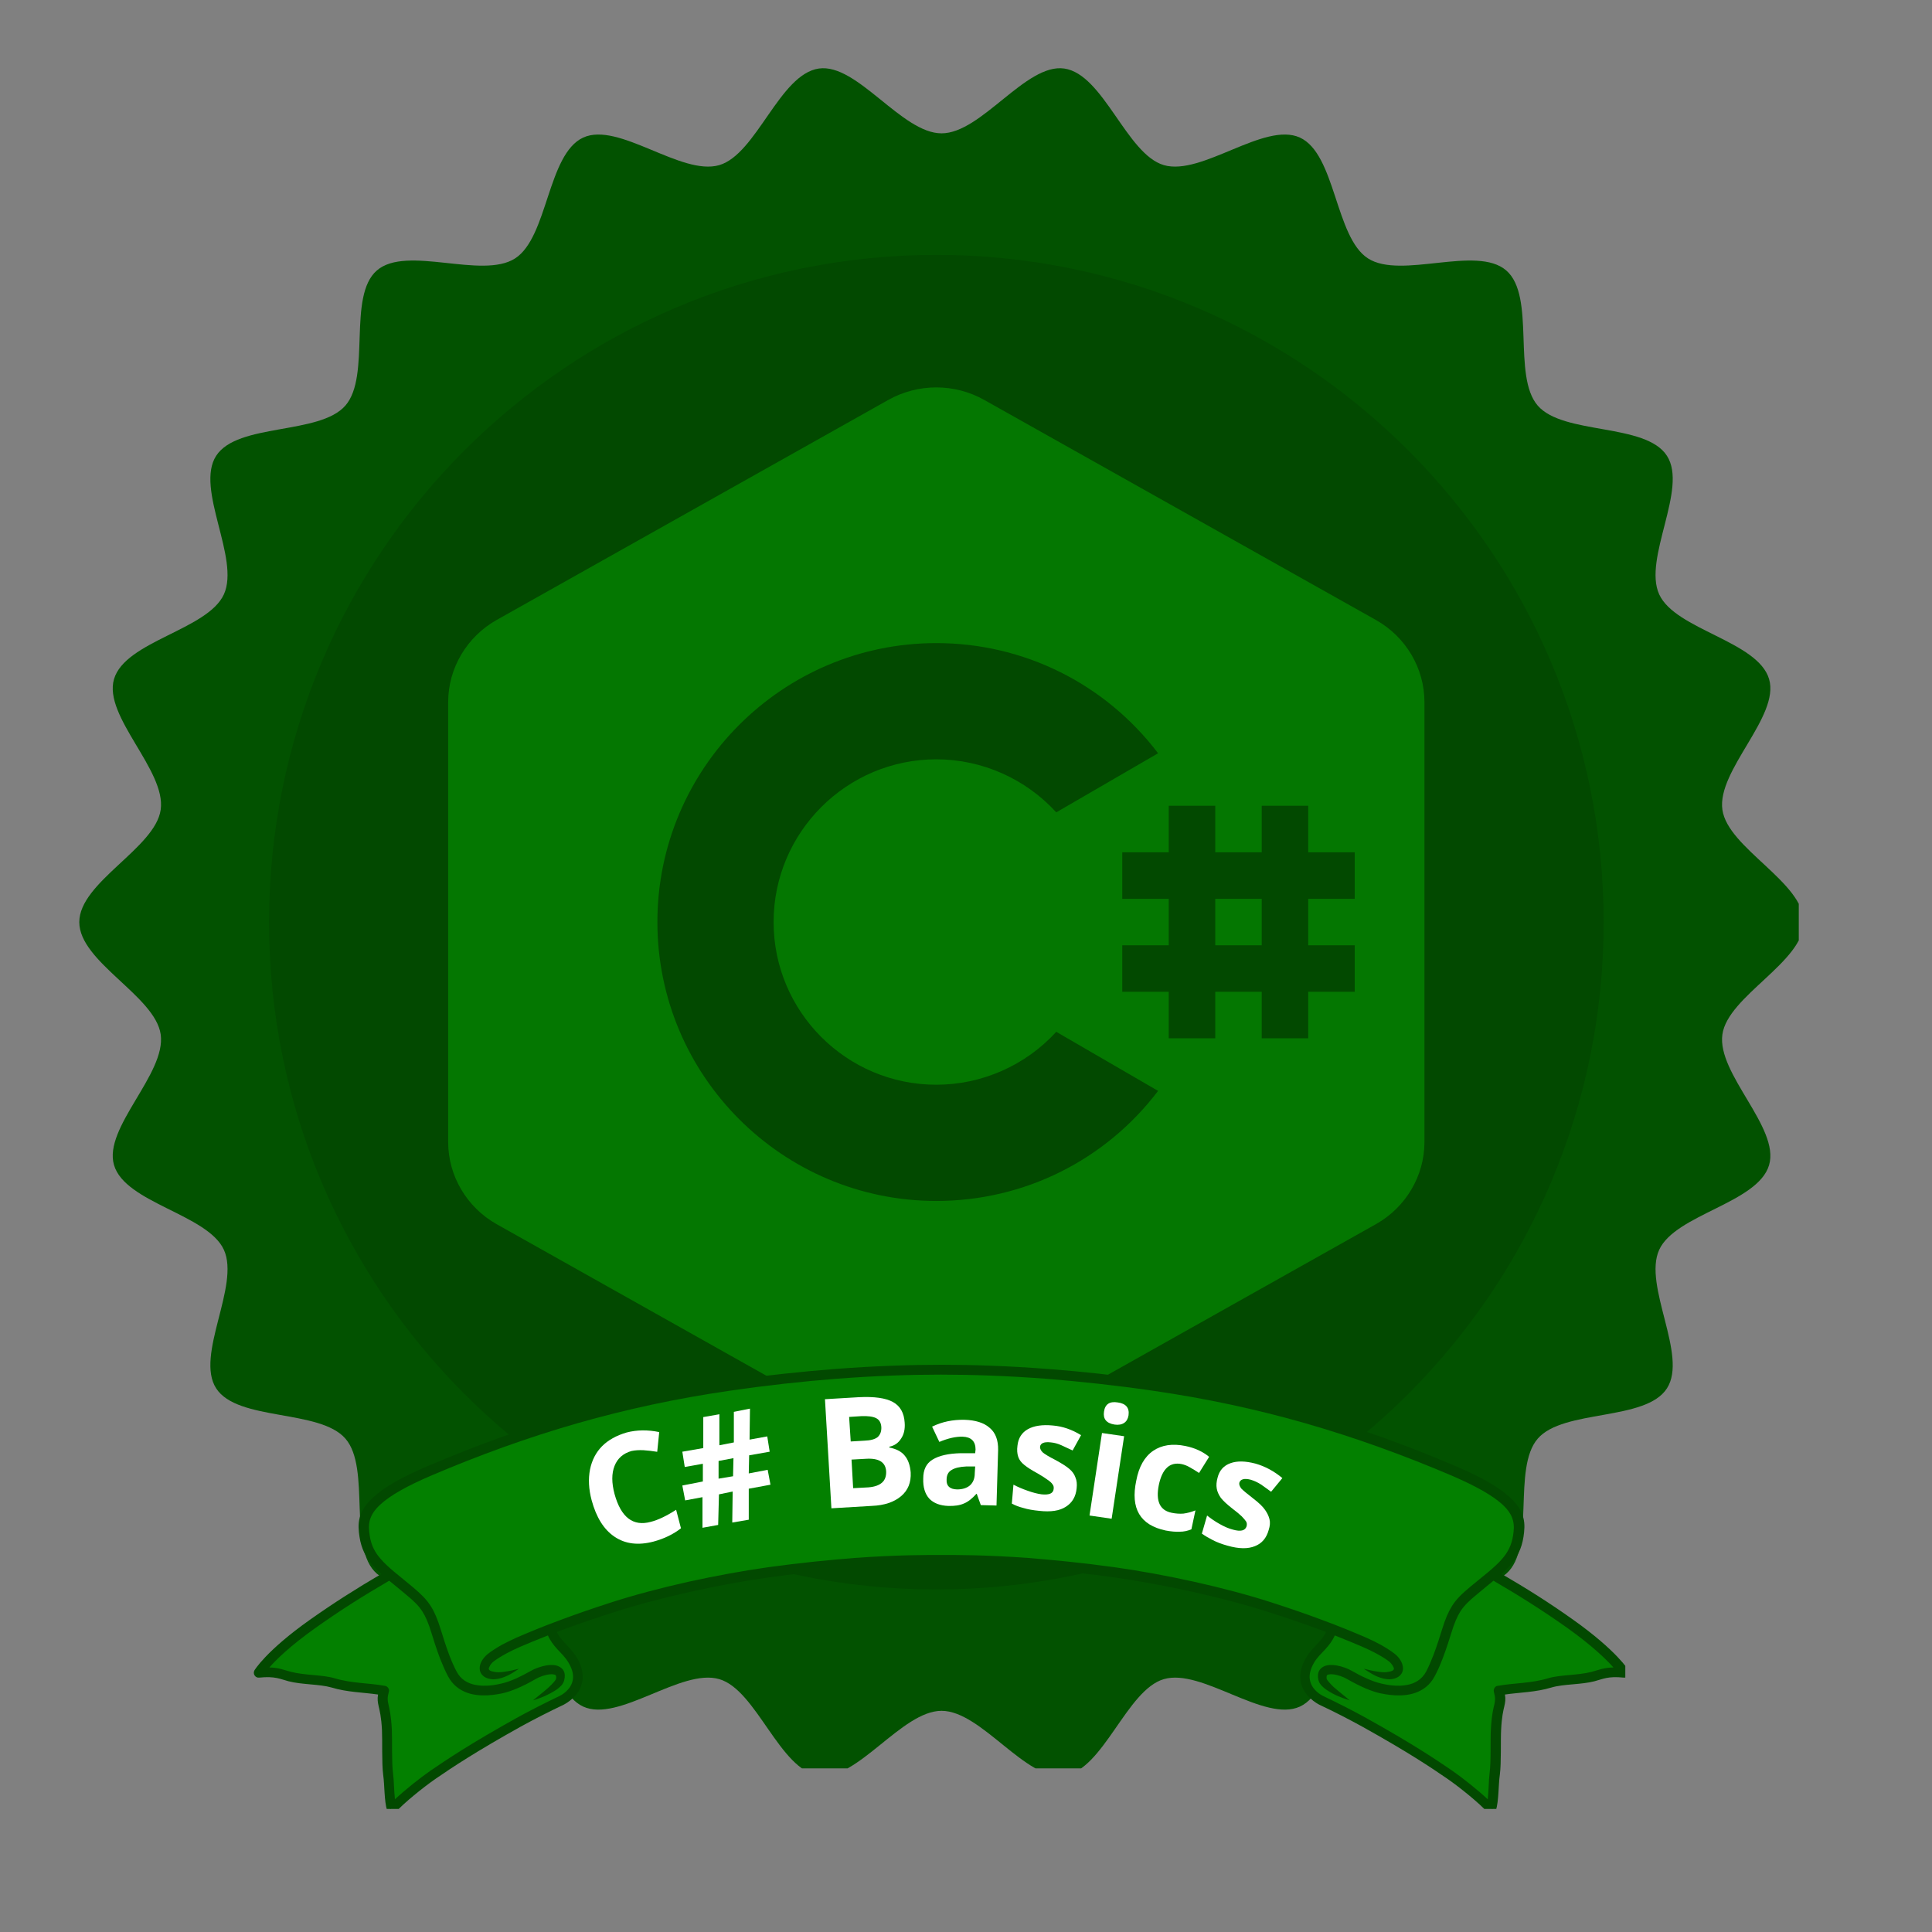 <svg xmlns="http://www.w3.org/2000/svg" xmlns:xlink="http://www.w3.org/1999/xlink" width="100" zoomAndPan="magnify" viewBox="0 0 75 75" height="100" preserveAspectRatio="xMidYMid meet" version="1.0"><rect x="0" y="0" width="75" height="75" fill="#808080" stroke="none"/><defs><g/><clipPath id="ee6bd41300"><path d="M 3.078 2.648 L 69.828 2.648 L 69.828 68.648 L 3.078 68.648 Z M 3.078 2.648 " clip-rule="nonzero"/></clipPath><clipPath id="82be5b99c0"><path d="M 10.445 9.895 L 62.254 9.895 L 62.254 61.703 L 10.445 61.703 Z M 10.445 9.895 " clip-rule="nonzero"/></clipPath><clipPath id="8ca6fd71aa"><path d="M 36.348 9.895 C 22.043 9.895 10.445 21.492 10.445 35.801 C 10.445 50.105 22.043 61.703 36.348 61.703 C 50.656 61.703 62.254 50.105 62.254 35.801 C 62.254 21.492 50.656 9.895 36.348 9.895 Z M 36.348 9.895 " clip-rule="nonzero"/></clipPath><clipPath id="cda54d69f9"><path d="M 17.379 15.039 L 55.629 15.039 L 55.629 56.289 L 17.379 56.289 Z M 17.379 15.039 " clip-rule="nonzero"/></clipPath><clipPath id="f50fe85600"><path d="M 10 53 L 63.094 53 L 63.094 70.223 L 10 70.223 Z M 10 53 " clip-rule="nonzero"/></clipPath><clipPath id="ad6fb34286"><path d="M 9.844 52.973 L 63.094 52.973 L 63.094 70.223 L 9.844 70.223 Z M 9.844 52.973 " clip-rule="nonzero"/></clipPath></defs><g clip-path="url(#ee6bd41300)"><path fill="#025200" d="M 70.023 35.797 C 70.023 37.344 67.074 38.664 66.863 40.156 C 66.645 41.684 69.102 43.777 68.676 45.227 C 68.242 46.703 65.043 47.137 64.41 48.516 C 63.773 49.91 65.535 52.617 64.711 53.895 C 63.887 55.18 60.691 54.695 59.695 55.848 C 58.695 57 59.625 60.09 58.473 61.09 C 57.32 62.09 54.391 60.73 53.105 61.559 C 51.828 62.379 51.852 65.609 50.461 66.25 C 49.082 66.879 46.656 64.75 45.18 65.184 C 43.73 65.605 42.84 68.711 41.312 68.93 C 39.824 69.141 38.102 66.414 36.551 66.414 C 35.004 66.414 33.277 69.141 31.789 68.93 C 30.262 68.711 29.371 65.605 27.922 65.184 C 26.445 64.75 24.02 66.879 22.641 66.25 C 21.25 65.609 21.273 62.379 19.996 61.559 C 18.711 60.73 15.781 62.09 14.629 61.09 C 13.477 60.09 14.41 57 13.41 55.848 C 12.41 54.695 9.219 55.18 8.391 53.895 C 7.566 52.617 9.328 49.91 8.691 48.516 C 8.059 47.137 4.859 46.703 4.426 45.227 C 4 43.777 6.457 41.684 6.238 40.156 C 6.027 38.664 3.078 37.344 3.078 35.797 C 3.078 34.246 6.027 32.926 6.238 31.434 C 6.457 29.906 4 27.812 4.426 26.363 C 4.859 24.887 8.059 24.453 8.691 23.074 C 9.328 21.68 7.566 18.973 8.391 17.695 C 9.219 16.41 12.41 16.895 13.41 15.742 C 14.41 14.59 13.477 11.5 14.629 10.5 C 15.781 9.5 18.711 10.859 19.996 10.031 C 21.273 9.211 21.25 5.98 22.641 5.34 C 24.02 4.711 26.445 6.84 27.922 6.41 C 29.371 5.984 30.262 2.879 31.789 2.66 C 33.277 2.449 35.004 5.176 36.551 5.176 C 38.102 5.176 39.824 2.449 41.312 2.66 C 42.84 2.879 43.73 5.984 45.18 6.41 C 46.656 6.84 49.082 4.711 50.461 5.34 C 51.855 5.98 51.828 9.211 53.105 10.031 C 54.391 10.859 57.32 9.5 58.473 10.5 C 59.625 11.5 58.695 14.59 59.695 15.746 C 60.691 16.895 63.887 16.41 64.711 17.695 C 65.535 18.973 63.773 21.68 64.41 23.074 C 65.043 24.453 68.242 24.887 68.676 26.363 C 69.102 27.812 66.645 29.906 66.863 31.434 C 67.074 32.926 70.023 34.246 70.023 35.797 Z M 70.023 35.797 " fill-opacity="1" fill-rule="nonzero"/></g><g clip-path="url(#82be5b99c0)"><g clip-path="url(#8ca6fd71aa)"><path fill="#024900" d="M 10.445 9.895 L 62.254 9.895 L 62.254 61.703 L 10.445 61.703 Z M 10.445 9.895 " fill-opacity="1" fill-rule="nonzero"/></g></g><g clip-path="url(#cda54d69f9)"><path fill="#047701" d="M 36.348 15.039 C 35.703 15.039 35.055 15.203 34.48 15.527 L 19.281 24.066 C 18.121 24.719 17.398 25.941 17.398 27.254 L 17.398 44.336 C 17.398 45.645 18.121 46.871 19.281 47.523 L 34.48 56.062 C 35.055 56.387 35.703 56.547 36.348 56.547 C 36.992 56.547 37.637 56.387 38.211 56.062 L 53.41 47.523 C 54.574 46.871 55.297 45.645 55.297 44.336 L 55.297 27.254 C 55.297 25.941 54.574 24.719 53.41 24.066 L 38.211 15.527 C 37.637 15.203 36.992 15.039 36.348 15.039 Z M 36.348 24.965 C 39.758 24.965 42.914 26.551 44.957 29.242 L 41.004 31.535 C 39.816 30.234 38.125 29.477 36.348 29.477 C 32.863 29.477 30.031 32.312 30.031 35.793 C 30.031 39.277 32.863 42.109 36.348 42.109 C 38.125 42.109 39.816 41.355 41.004 40.055 L 44.957 42.348 C 42.914 45.039 39.758 46.621 36.348 46.621 C 30.375 46.621 25.52 41.766 25.52 35.793 C 25.52 29.824 30.375 24.965 36.348 24.965 Z M 45.371 31.281 L 47.176 31.281 L 47.176 33.086 L 48.98 33.086 L 48.98 31.281 L 50.785 31.281 L 50.785 33.086 L 52.59 33.086 L 52.59 34.891 L 50.785 34.891 L 50.785 36.695 L 52.59 36.695 L 52.59 38.5 L 50.785 38.5 L 50.785 40.305 L 48.98 40.305 L 48.98 38.5 L 47.176 38.5 L 47.176 40.305 L 45.371 40.305 L 45.371 38.5 L 43.566 38.5 L 43.566 36.695 L 45.371 36.695 L 45.371 34.891 L 43.566 34.891 L 43.566 33.086 L 45.371 33.086 Z M 47.176 34.891 L 47.176 36.695 L 48.98 36.695 L 48.98 34.891 Z M 47.176 34.891 " fill-opacity="1" fill-rule="nonzero"/></g><g clip-path="url(#f50fe85600)"><path fill="#038000" d="M 36.547 53.172 C 41.371 53.117 44.391 53.777 47.945 54.328 C 49.141 54.516 51.578 55.355 53.383 55.922 C 55.652 56.641 57.258 57.445 58.375 58.172 C 59.121 58.652 59.434 60 57.957 61.129 C 59.719 62.113 61.367 63.266 63.043 64.938 L 58.238 65.68 L 57.938 70.23 C 56.496 68.883 54.895 67.871 53.523 67.207 C 52.488 66.703 50.547 65.965 50.656 65.047 C 50.766 64.16 51.707 63.832 51.707 63.238 C 51.707 63.238 49.805 62.453 47.547 61.895 C 44.461 61.129 40.391 60.527 36.547 60.559 L 36.539 60.559 C 32.695 60.527 28.625 61.129 25.539 61.895 C 23.281 62.453 21.375 63.238 21.375 63.238 C 21.379 63.832 22.32 64.16 22.43 65.047 C 22.539 65.965 20.602 66.703 19.559 67.207 C 18.188 67.871 16.586 68.883 15.148 70.23 L 14.848 65.68 L 10.047 64.938 C 11.727 63.266 13.375 62.117 15.133 61.129 C 13.66 60 13.973 58.652 14.715 58.172 C 15.832 57.449 17.438 56.641 19.707 55.922 C 21.512 55.355 23.949 54.516 25.145 54.328 C 28.699 53.777 31.719 53.117 36.547 53.172 Z M 36.547 53.172 " fill-opacity="1" fill-rule="evenodd"/></g><g clip-path="url(#ad6fb34286)"><path fill="#024900" d="M 36.598 52.98 L 36.547 52.98 C 35.395 52.98 34 53.023 32.398 53.145 C 31.145 53.242 29.766 53.387 28.273 53.602 C 26.176 53.902 24.211 54.328 22.32 54.867 C 20.355 55.43 18.469 56.117 16.594 56.918 C 15.539 57.363 14.898 57.754 14.516 58.102 C 13.859 58.688 13.883 59.176 13.957 59.664 C 14.027 60.125 14.207 60.465 14.477 60.777 C 14.574 60.887 14.684 60.992 14.801 61.102 C 13.836 61.668 12.965 62.219 12.031 62.879 C 10.324 64.086 9.879 64.84 9.879 64.84 C 9.844 64.902 9.844 64.98 9.883 65.039 C 9.922 65.102 9.992 65.133 10.062 65.125 C 10.684 65.062 10.875 65.18 11.199 65.266 C 11.727 65.402 12.41 65.375 12.867 65.508 C 13.484 65.695 14.082 65.695 14.676 65.781 C 14.645 65.965 14.664 66.078 14.699 66.234 C 14.738 66.406 14.801 66.641 14.828 67.16 C 14.848 67.57 14.816 68.438 14.875 68.898 C 14.934 69.309 14.91 69.895 15.027 70.285 C 15.051 70.348 15.102 70.398 15.168 70.414 C 15.234 70.43 15.305 70.406 15.352 70.355 C 15.66 70.008 16.43 69.383 16.918 69.047 C 17.551 68.613 18.461 68.004 20.223 67.023 C 20.734 66.742 21.293 66.457 21.875 66.18 C 21.961 66.137 22.516 65.84 22.609 65.258 C 22.645 65.012 22.605 64.707 22.398 64.355 C 22.262 64.125 22.082 63.949 21.91 63.762 C 21.801 63.641 21.691 63.516 21.621 63.352 C 21.738 63.305 21.867 63.258 22 63.211 C 22.5 63.027 23.102 62.82 23.836 62.586 C 24.742 62.293 25.781 62.02 26.824 61.789 C 27.875 61.555 28.934 61.363 29.875 61.23 C 31.145 61.055 32.258 60.941 33.203 60.871 C 34.754 60.754 35.852 60.746 36.438 60.742 L 36.547 60.742 C 37.102 60.742 38.238 60.742 39.891 60.871 C 40.836 60.941 41.953 61.055 43.223 61.23 C 44.16 61.363 45.215 61.555 46.27 61.789 C 47.316 62.02 48.352 62.293 49.262 62.586 C 49.992 62.82 50.594 63.027 51.098 63.211 C 51.23 63.258 51.355 63.305 51.477 63.352 C 51.402 63.512 51.297 63.641 51.188 63.762 C 51.016 63.949 50.832 64.125 50.699 64.355 C 50.492 64.707 50.453 65.012 50.488 65.258 C 50.582 65.84 51.137 66.137 51.223 66.18 C 51.805 66.453 52.363 66.742 52.875 67.023 C 54.637 68.004 55.551 68.613 56.18 69.047 C 56.668 69.383 57.438 70.008 57.746 70.355 C 57.793 70.406 57.859 70.43 57.93 70.414 C 57.996 70.398 58.051 70.348 58.07 70.285 C 58.188 69.895 58.164 69.309 58.223 68.898 C 58.285 68.434 58.25 67.57 58.273 67.16 C 58.297 66.641 58.359 66.406 58.398 66.234 C 58.434 66.078 58.453 65.965 58.422 65.781 C 59.016 65.695 59.613 65.695 60.23 65.508 C 60.688 65.371 61.371 65.402 61.898 65.266 C 62.227 65.18 62.414 65.062 63.035 65.125 C 63.105 65.133 63.176 65.102 63.215 65.039 C 63.254 64.98 63.258 64.902 63.219 64.84 C 63.219 64.84 62.773 64.086 61.066 62.875 C 60.133 62.211 59.262 61.664 58.297 61.102 C 58.414 60.992 58.523 60.887 58.621 60.773 C 58.891 60.461 59.07 60.125 59.141 59.664 C 59.215 59.172 59.238 58.684 58.582 58.098 C 58.199 57.75 57.559 57.363 56.504 56.914 C 54.629 56.113 52.742 55.43 50.777 54.867 C 48.887 54.328 46.926 53.902 44.824 53.598 C 43.332 53.387 41.953 53.238 40.699 53.145 C 39.117 53.023 37.742 52.98 36.598 52.98 Z M 36.492 53.363 C 35.359 53.363 33.992 53.406 32.426 53.527 C 31.18 53.625 29.809 53.773 28.328 53.988 C 26.25 54.289 24.305 54.711 22.43 55.246 C 20.48 55.805 18.613 56.484 16.75 57.277 C 15.754 57.703 15.145 58.062 14.781 58.391 C 14.273 58.848 14.293 59.227 14.352 59.605 C 14.406 59.984 14.551 60.258 14.777 60.516 C 15.074 60.863 15.504 61.172 16.027 61.613 C 16.332 61.871 16.547 62.074 16.719 62.344 C 16.867 62.574 16.984 62.852 17.113 63.266 C 17.18 63.488 17.301 63.879 17.445 64.262 C 17.531 64.484 17.625 64.703 17.727 64.891 C 17.891 65.207 18.168 65.352 18.449 65.406 C 18.852 65.488 19.266 65.402 19.449 65.359 C 19.629 65.32 19.828 65.25 20.039 65.156 C 20.223 65.07 20.418 64.973 20.609 64.863 C 20.754 64.777 20.988 64.691 21.203 64.652 C 21.383 64.621 21.559 64.629 21.68 64.684 C 21.859 64.766 21.98 64.926 21.902 65.227 C 21.887 65.289 21.852 65.363 21.789 65.434 C 21.73 65.492 21.664 65.555 21.578 65.609 C 21.445 65.695 21.289 65.777 21.145 65.844 C 20.898 65.949 20.688 66.008 20.688 66.008 C 20.688 66.008 20.863 65.871 21.07 65.699 C 21.152 65.633 21.234 65.562 21.312 65.492 C 21.379 65.43 21.438 65.367 21.492 65.309 C 21.539 65.254 21.578 65.207 21.586 65.164 C 21.598 65.105 21.594 65.062 21.57 65.031 C 21.559 65.016 21.535 65.012 21.508 65.004 C 21.461 64.992 21.41 64.992 21.359 64.996 C 21.16 65.012 20.93 65.098 20.793 65.18 C 20.547 65.324 20.301 65.449 20.066 65.547 C 19.879 65.625 19.699 65.688 19.535 65.727 C 19.285 65.781 18.672 65.902 18.141 65.715 C 17.844 65.609 17.574 65.414 17.391 65.07 C 17.285 64.871 17.184 64.637 17.09 64.402 C 16.941 64.008 16.816 63.613 16.746 63.379 C 16.633 63.012 16.527 62.762 16.395 62.555 C 16.242 62.316 16.051 62.141 15.777 61.914 C 15.535 61.707 15.309 61.531 15.109 61.363 C 14.109 61.945 13.215 62.508 12.258 63.188 C 11.273 63.887 10.73 64.418 10.457 64.73 C 10.836 64.738 11.023 64.832 11.301 64.902 C 11.832 65.039 12.523 65.012 12.984 65.148 C 13.656 65.352 14.305 65.328 14.945 65.445 C 15 65.453 15.043 65.484 15.07 65.527 C 15.102 65.574 15.109 65.625 15.094 65.676 C 15.031 65.91 15.043 66.008 15.078 66.156 C 15.117 66.34 15.184 66.59 15.211 67.145 C 15.23 67.547 15.199 68.395 15.258 68.852 C 15.297 69.141 15.293 69.52 15.332 69.848 C 15.723 69.484 16.309 69.016 16.711 68.738 C 17.348 68.301 18.27 67.684 20.047 66.695 C 20.562 66.41 21.129 66.121 21.719 65.84 C 21.777 65.812 22.176 65.609 22.238 65.199 C 22.266 65.023 22.227 64.809 22.074 64.551 C 21.953 64.34 21.789 64.188 21.633 64.02 C 21.492 63.863 21.363 63.699 21.27 63.488 C 20.832 63.66 20.488 63.801 20.199 63.926 C 19.992 64.016 19.816 64.102 19.672 64.18 C 19.441 64.305 19.285 64.406 19.18 64.484 C 19.109 64.535 19.039 64.613 19.004 64.695 C 18.984 64.73 18.965 64.766 18.977 64.797 C 18.996 64.852 19.059 64.879 19.176 64.898 C 19.289 64.926 19.414 64.918 19.543 64.902 C 19.754 64.875 19.965 64.828 20.145 64.781 C 20.02 64.863 19.875 64.965 19.711 65.043 C 19.672 65.062 19.633 65.078 19.594 65.094 C 19.441 65.156 19.289 65.188 19.145 65.191 C 18.848 65.176 18.711 65.047 18.652 64.918 C 18.613 64.832 18.613 64.727 18.641 64.621 C 18.688 64.457 18.824 64.289 18.961 64.188 C 19.07 64.102 19.242 63.988 19.488 63.848 C 19.645 63.766 19.824 63.676 20.047 63.574 C 20.484 63.387 21.043 63.148 21.863 62.848 C 22.371 62.66 22.973 62.449 23.711 62.211 C 24.629 61.914 25.68 61.637 26.734 61.402 C 27.801 61.168 28.871 60.973 29.816 60.84 C 31.094 60.664 32.219 60.555 33.168 60.48 C 34.84 60.359 35.988 60.363 36.543 60.363 C 37.102 60.363 38.246 60.359 39.914 60.48 C 40.867 60.555 41.992 60.664 43.27 60.84 C 44.219 60.973 45.289 61.168 46.348 61.402 C 47.406 61.637 48.457 61.914 49.375 62.211 C 50.113 62.449 50.719 62.66 51.223 62.848 C 52.043 63.148 52.602 63.387 53.039 63.574 C 53.258 63.672 53.441 63.762 53.598 63.848 C 53.844 63.988 54.016 64.102 54.125 64.188 C 54.262 64.289 54.398 64.457 54.441 64.621 C 54.473 64.727 54.473 64.832 54.434 64.918 C 54.375 65.047 54.238 65.176 53.941 65.191 C 53.797 65.188 53.645 65.156 53.492 65.094 C 53.453 65.078 53.414 65.062 53.375 65.043 C 53.215 64.961 53.07 64.863 52.941 64.781 C 53.117 64.824 53.332 64.875 53.543 64.902 C 53.672 64.918 53.797 64.926 53.906 64.898 C 54.023 64.879 54.09 64.852 54.109 64.797 C 54.117 64.766 54.102 64.73 54.082 64.695 C 54.043 64.613 53.973 64.535 53.906 64.484 C 53.801 64.406 53.645 64.305 53.414 64.18 C 53.266 64.102 53.094 64.016 52.883 63.926 C 52.594 63.801 52.254 63.66 51.816 63.488 C 51.723 63.699 51.594 63.863 51.453 64.02 C 51.297 64.188 51.129 64.34 51.008 64.551 C 50.859 64.809 50.82 65.023 50.848 65.199 C 50.91 65.609 51.309 65.812 51.367 65.84 C 51.957 66.121 52.523 66.41 53.039 66.695 C 54.816 67.684 55.738 68.301 56.375 68.738 C 56.777 69.016 57.363 69.484 57.754 69.848 C 57.793 69.52 57.789 69.141 57.824 68.852 C 57.887 68.398 57.852 67.547 57.875 67.145 C 57.902 66.59 57.969 66.34 58.012 66.156 C 58.043 66.008 58.055 65.91 57.992 65.676 C 57.98 65.625 57.988 65.57 58.016 65.527 C 58.043 65.48 58.09 65.449 58.141 65.445 C 58.785 65.328 59.434 65.352 60.105 65.148 C 60.562 65.012 61.254 65.039 61.785 64.902 C 62.062 64.828 62.254 64.738 62.633 64.73 C 62.355 64.418 61.812 63.887 60.832 63.188 C 59.871 62.508 58.977 61.945 57.977 61.363 C 57.777 61.531 57.551 61.707 57.309 61.914 C 57.035 62.141 56.848 62.316 56.691 62.555 C 56.562 62.762 56.457 63.012 56.344 63.379 C 56.273 63.609 56.148 64.008 55.996 64.402 C 55.906 64.637 55.805 64.871 55.695 65.07 C 55.516 65.414 55.242 65.609 54.945 65.715 C 54.414 65.902 53.805 65.781 53.551 65.727 C 53.387 65.688 53.207 65.625 53.02 65.547 C 52.789 65.449 52.539 65.32 52.293 65.18 C 52.156 65.098 51.926 65.012 51.73 64.996 C 51.676 64.992 51.625 64.992 51.578 65.004 C 51.555 65.008 51.527 65.012 51.516 65.031 C 51.496 65.062 51.492 65.105 51.5 65.164 C 51.508 65.207 51.551 65.254 51.598 65.309 C 51.648 65.367 51.707 65.43 51.773 65.492 C 51.852 65.562 51.938 65.633 52.02 65.699 C 52.227 65.871 52.398 66.008 52.398 66.008 C 52.398 66.008 52.191 65.949 51.945 65.844 C 51.797 65.781 51.645 65.699 51.512 65.609 C 51.426 65.555 51.355 65.492 51.301 65.434 C 51.238 65.363 51.199 65.293 51.184 65.227 C 51.109 64.926 51.23 64.766 51.406 64.684 C 51.531 64.629 51.703 64.621 51.883 64.652 C 52.102 64.688 52.332 64.777 52.48 64.863 C 52.668 64.973 52.863 65.074 53.051 65.156 C 53.258 65.25 53.461 65.32 53.637 65.359 C 53.824 65.402 54.238 65.488 54.637 65.406 C 54.918 65.352 55.191 65.207 55.363 64.891 C 55.461 64.703 55.555 64.484 55.641 64.262 C 55.789 63.879 55.906 63.488 55.977 63.266 C 56.102 62.855 56.223 62.574 56.367 62.344 C 56.539 62.074 56.75 61.871 57.059 61.613 C 57.586 61.172 58.012 60.863 58.312 60.516 C 58.535 60.258 58.68 59.984 58.738 59.605 C 58.797 59.227 58.812 58.844 58.309 58.391 C 57.941 58.062 57.332 57.703 56.34 57.277 C 54.477 56.484 52.605 55.805 50.656 55.246 C 48.785 54.711 46.84 54.289 44.758 53.988 C 43.277 53.773 41.906 53.629 40.66 53.527 C 39.07 53.406 37.684 53.363 36.543 53.363 Z M 36.492 53.363 " fill-opacity="1" fill-rule="evenodd"/></g><g fill="#ffffff" fill-opacity="1"><g transform="translate(23.185, 60.359)"><g><path d="M 1.328 -4.031 C 1.004 -3.938 0.785 -3.742 0.672 -3.453 C 0.555 -3.16 0.555 -2.797 0.672 -2.359 C 0.922 -1.453 1.391 -1.094 2.078 -1.281 C 2.359 -1.352 2.688 -1.508 3.062 -1.75 L 3.25 -1.031 C 2.957 -0.801 2.602 -0.629 2.188 -0.516 C 1.594 -0.359 1.086 -0.422 0.672 -0.703 C 0.254 -0.984 -0.039 -1.457 -0.219 -2.125 C -0.332 -2.551 -0.352 -2.945 -0.281 -3.312 C -0.207 -3.676 -0.051 -3.977 0.188 -4.219 C 0.426 -4.457 0.742 -4.633 1.141 -4.75 C 1.535 -4.852 1.957 -4.859 2.406 -4.766 L 2.328 -4 C 2.141 -4.031 1.961 -4.051 1.797 -4.062 C 1.629 -4.07 1.473 -4.062 1.328 -4.031 Z M 1.328 -4.031 "/></g></g></g><g fill="#ffffff" fill-opacity="1"><g transform="translate(26.676, 59.417)"><g><path d="M 2.406 -2.922 L 2.391 -2.219 L 3.125 -2.359 L 3.234 -1.781 L 2.391 -1.625 L 2.391 -0.422 L 1.75 -0.312 L 1.766 -1.516 L 1.234 -1.406 L 1.203 -0.219 L 0.594 -0.109 L 0.594 -1.297 L -0.078 -1.172 L -0.188 -1.75 L 0.609 -1.906 L 0.609 -2.594 L -0.094 -2.469 L -0.188 -3.062 L 0.625 -3.203 L 0.625 -4.406 L 1.25 -4.516 L 1.25 -3.312 L 1.812 -3.422 L 1.812 -4.609 L 2.438 -4.734 L 2.422 -3.531 L 3.109 -3.656 L 3.203 -3.062 Z M 1.219 -2.016 L 1.781 -2.109 L 1.797 -2.812 L 1.219 -2.703 Z M 1.219 -2.016 "/></g></g></g><g fill="#ffffff" fill-opacity="1"><g transform="translate(30.334, 58.792)"><g/></g></g><g fill="#ffffff" fill-opacity="1"><g transform="translate(31.744, 58.583)"><g><path d="M 0.281 -4.266 L 1.594 -4.344 C 2.195 -4.375 2.641 -4.312 2.922 -4.156 C 3.203 -4 3.352 -3.734 3.375 -3.359 C 3.395 -3.109 3.348 -2.898 3.234 -2.734 C 3.129 -2.566 2.977 -2.461 2.781 -2.422 L 2.781 -2.391 C 3.051 -2.336 3.25 -2.234 3.375 -2.078 C 3.508 -1.922 3.586 -1.703 3.609 -1.422 C 3.629 -1.035 3.504 -0.727 3.234 -0.5 C 2.961 -0.27 2.586 -0.145 2.109 -0.125 L 0.531 -0.031 Z M 1.281 -2.625 L 1.812 -2.656 C 2.051 -2.664 2.223 -2.711 2.328 -2.797 C 2.43 -2.891 2.477 -3.02 2.469 -3.188 C 2.457 -3.352 2.391 -3.469 2.266 -3.531 C 2.141 -3.594 1.953 -3.617 1.703 -3.609 L 1.219 -3.578 Z M 1.312 -1.922 L 1.375 -0.812 L 1.969 -0.844 C 2.207 -0.863 2.383 -0.926 2.5 -1.031 C 2.613 -1.133 2.664 -1.281 2.656 -1.469 C 2.633 -1.82 2.375 -1.984 1.875 -1.953 Z M 1.312 -1.922 "/></g></g></g><g fill="#ffffff" fill-opacity="1"><g transform="translate(35.559, 58.366)"><g><path d="M 2.516 0.062 L 2.359 -0.375 L 2.344 -0.375 C 2.176 -0.188 2.016 -0.062 1.859 0 C 1.703 0.07 1.5 0.102 1.25 0.094 C 0.938 0.082 0.691 -0.008 0.516 -0.188 C 0.348 -0.375 0.27 -0.633 0.281 -0.969 C 0.281 -1.312 0.398 -1.555 0.641 -1.703 C 0.891 -1.859 1.254 -1.941 1.734 -1.953 L 2.297 -1.953 L 2.312 -2.094 C 2.312 -2.414 2.145 -2.582 1.812 -2.594 C 1.551 -2.602 1.25 -2.535 0.906 -2.391 L 0.625 -2.984 C 1.008 -3.172 1.426 -3.258 1.875 -3.25 C 2.312 -3.238 2.641 -3.133 2.859 -2.938 C 3.086 -2.75 3.195 -2.461 3.188 -2.078 L 3.125 0.078 Z M 2.297 -1.438 L 1.953 -1.438 C 1.691 -1.426 1.5 -1.379 1.375 -1.297 C 1.25 -1.223 1.188 -1.098 1.188 -0.922 C 1.176 -0.68 1.312 -0.555 1.594 -0.547 C 1.801 -0.547 1.969 -0.598 2.094 -0.703 C 2.219 -0.816 2.281 -0.973 2.281 -1.172 Z M 2.297 -1.438 "/></g></g></g><g fill="#ffffff" fill-opacity="1"><g transform="translate(38.998, 58.463)"><g><path d="M 2.797 -0.688 C 2.766 -0.363 2.625 -0.125 2.375 0.031 C 2.133 0.188 1.789 0.238 1.344 0.188 C 1.102 0.164 0.898 0.129 0.734 0.078 C 0.566 0.035 0.414 -0.02 0.281 -0.094 L 0.344 -0.828 C 0.508 -0.742 0.691 -0.664 0.891 -0.594 C 1.098 -0.52 1.281 -0.473 1.438 -0.453 C 1.738 -0.422 1.895 -0.492 1.906 -0.672 C 1.914 -0.742 1.898 -0.801 1.859 -0.844 C 1.828 -0.895 1.766 -0.953 1.672 -1.016 C 1.578 -1.086 1.445 -1.172 1.281 -1.266 C 1.051 -1.391 0.879 -1.5 0.766 -1.594 C 0.648 -1.688 0.57 -1.789 0.531 -1.906 C 0.488 -2.031 0.477 -2.176 0.5 -2.344 C 0.531 -2.633 0.664 -2.848 0.906 -2.984 C 1.145 -3.117 1.469 -3.164 1.875 -3.125 C 2.25 -3.094 2.613 -2.969 2.969 -2.75 L 2.641 -2.156 C 2.484 -2.227 2.336 -2.297 2.203 -2.359 C 2.066 -2.422 1.93 -2.457 1.797 -2.469 C 1.535 -2.5 1.395 -2.441 1.375 -2.297 C 1.375 -2.223 1.41 -2.148 1.484 -2.078 C 1.555 -2.016 1.723 -1.914 1.984 -1.781 C 2.234 -1.645 2.41 -1.531 2.516 -1.438 C 2.629 -1.344 2.707 -1.234 2.75 -1.109 C 2.801 -0.992 2.816 -0.852 2.797 -0.688 Z M 2.797 -0.688 "/></g></g></g><g fill="#ffffff" fill-opacity="1"><g transform="translate(41.826, 58.754)"><g><path d="M 1.031 -3.953 C 1.07 -4.242 1.25 -4.363 1.562 -4.312 C 1.883 -4.27 2.023 -4.102 1.984 -3.812 C 1.961 -3.676 1.906 -3.578 1.812 -3.516 C 1.719 -3.453 1.594 -3.43 1.438 -3.453 C 1.125 -3.504 0.988 -3.672 1.031 -3.953 Z M 1.328 0.203 L 0.469 0.078 L 0.953 -3.125 L 1.812 -3 Z M 1.328 0.203 "/></g></g></g><g fill="#ffffff" fill-opacity="1"><g transform="translate(43.516, 58.992)"><g><path d="M 1.734 0.422 C 0.742 0.211 0.363 -0.43 0.594 -1.516 C 0.695 -2.055 0.914 -2.441 1.25 -2.672 C 1.582 -2.898 2 -2.961 2.5 -2.859 C 2.863 -2.785 3.172 -2.645 3.422 -2.438 L 3.031 -1.812 C 2.906 -1.895 2.785 -1.969 2.672 -2.031 C 2.566 -2.094 2.461 -2.133 2.359 -2.156 C 1.898 -2.25 1.602 -1.977 1.469 -1.344 C 1.344 -0.719 1.508 -0.359 1.969 -0.266 C 2.125 -0.234 2.273 -0.223 2.422 -0.234 C 2.578 -0.254 2.734 -0.297 2.891 -0.359 L 2.734 0.375 C 2.586 0.438 2.438 0.469 2.281 0.469 C 2.125 0.477 1.941 0.461 1.734 0.422 Z M 1.734 0.422 "/></g></g></g><g fill="#ffffff" fill-opacity="1"><g transform="translate(46.375, 59.582)"><g><path d="M 2.875 -0.188 C 2.789 0.125 2.613 0.332 2.344 0.438 C 2.07 0.551 1.719 0.547 1.281 0.422 C 1.051 0.359 0.859 0.285 0.703 0.203 C 0.555 0.129 0.414 0.047 0.281 -0.047 L 0.484 -0.75 C 0.629 -0.633 0.789 -0.523 0.969 -0.422 C 1.156 -0.316 1.328 -0.242 1.484 -0.203 C 1.785 -0.117 1.961 -0.16 2.016 -0.328 C 2.035 -0.398 2.031 -0.461 2 -0.516 C 1.969 -0.566 1.91 -0.633 1.828 -0.719 C 1.742 -0.801 1.625 -0.898 1.469 -1.016 C 1.258 -1.18 1.109 -1.32 1.016 -1.438 C 0.93 -1.562 0.879 -1.68 0.859 -1.797 C 0.836 -1.922 0.848 -2.062 0.891 -2.219 C 0.961 -2.5 1.129 -2.688 1.391 -2.781 C 1.648 -2.875 1.973 -2.867 2.359 -2.766 C 2.734 -2.66 3.082 -2.473 3.406 -2.203 L 2.969 -1.672 C 2.832 -1.773 2.703 -1.867 2.578 -1.953 C 2.453 -2.035 2.316 -2.098 2.172 -2.141 C 1.922 -2.203 1.773 -2.16 1.734 -2.016 C 1.723 -1.953 1.75 -1.879 1.812 -1.797 C 1.883 -1.723 2.039 -1.594 2.281 -1.406 C 2.5 -1.238 2.648 -1.094 2.734 -0.969 C 2.816 -0.852 2.875 -0.734 2.906 -0.609 C 2.938 -0.484 2.926 -0.344 2.875 -0.188 Z M 2.875 -0.188 "/></g></g></g></svg>